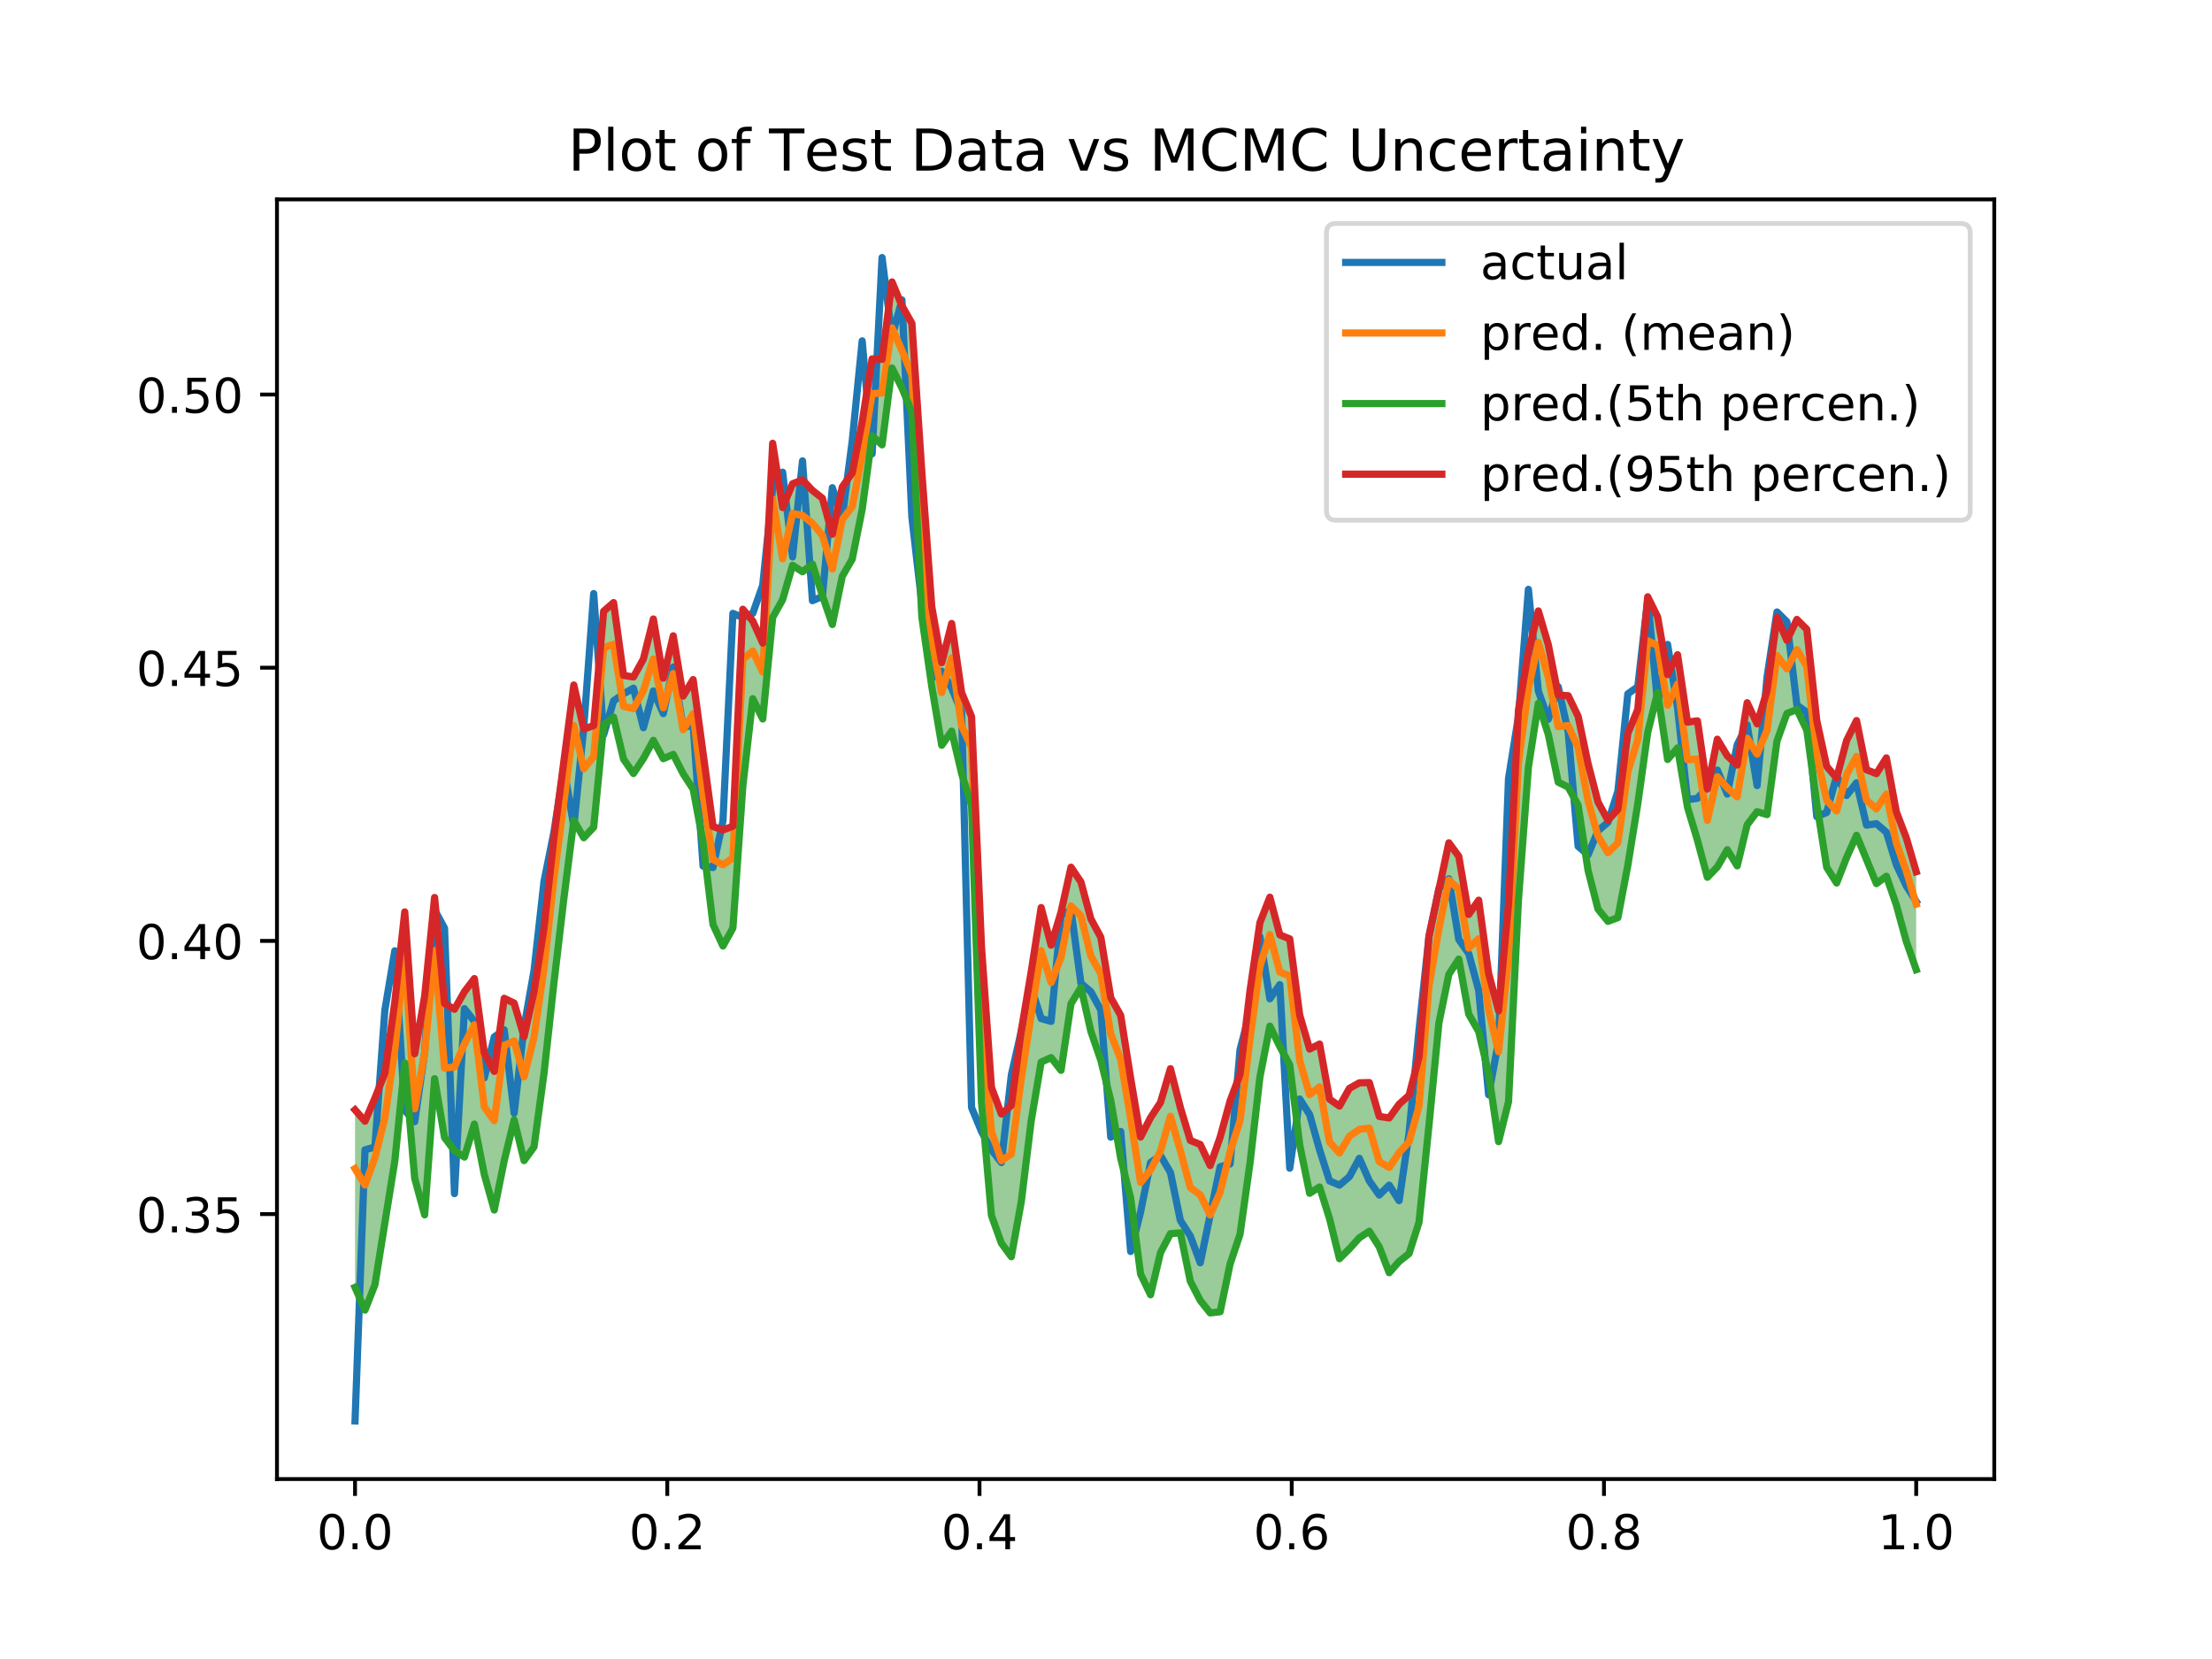 <?xml version="1.0" encoding="utf-8" standalone="no"?>
<!DOCTYPE svg PUBLIC "-//W3C//DTD SVG 1.1//EN"
  "http://www.w3.org/Graphics/SVG/1.1/DTD/svg11.dtd">
<!-- Created with matplotlib (http://matplotlib.org/) -->
<svg height="345pt" version="1.1" viewBox="0 0 460 345" width="460pt" xmlns="http://www.w3.org/2000/svg" xmlns:xlink="http://www.w3.org/1999/xlink">
 <defs>
  <style type="text/css">
*{stroke-linecap:butt;stroke-linejoin:round;}
  </style>
 </defs>
 <g id="figure_1">
  <g id="patch_1">
   <path d="M 0 345.6 
L 460.8 345.6 
L 460.8 0 
L 0 0 
z
" style="fill:#ffffff;"/>
  </g>
  <g id="axes_1">
   <g id="patch_2">
    <path d="M 57.6 307.584 
L 414.72 307.584 
L 414.72 41.472 
L 57.6 41.472 
z
" style="fill:#ffffff;"/>
   </g>
   <g id="PolyCollection_1">
    <path clip-path="url(#p110f3e95cd)" d="M 73.833 230.802 
L 73.833 267.71 
L 75.901 272.44 
L 77.968 267.177 
L 80.036 254.085 
L 82.104 241.45 
L 84.172 221.047 
L 86.24 245.045 
L 88.308 252.636 
L 90.376 224.322 
L 92.443 236.557 
L 94.511 239.28 
L 96.579 240.621 
L 98.647 233.765 
L 100.715 244.257 
L 102.783 251.633 
L 104.851 241.399 
L 106.919 232.891 
L 108.986 241.354 
L 111.054 238.505 
L 113.122 223.284 
L 115.19 204.431 
L 117.258 186.882 
L 119.326 170.621 
L 121.394 174.212 
L 123.461 172.024 
L 125.529 150.812 
L 127.597 149.136 
L 129.665 157.859 
L 131.733 160.849 
L 133.801 157.741 
L 135.869 153.96 
L 137.936 157.774 
L 140.004 156.881 
L 142.072 160.924 
L 144.14 164.091 
L 146.208 175.133 
L 148.276 192.272 
L 150.344 196.727 
L 152.412 192.993 
L 154.479 163.452 
L 156.547 145.3 
L 158.615 149.516 
L 160.683 128.402 
L 162.751 124.713 
L 164.819 117.556 
L 166.887 118.902 
L 168.954 117.312 
L 171.022 123.857 
L 173.09 129.871 
L 175.158 119.842 
L 177.226 116.273 
L 179.294 105.944 
L 181.362 90.634 
L 183.429 92.506 
L 185.497 76.521 
L 187.565 80.686 
L 189.633 85.664 
L 191.701 128.298 
L 193.769 142.78 
L 195.837 154.978 
L 197.905 152.047 
L 199.972 160.835 
L 202.04 167.5 
L 204.108 229.261 
L 206.176 252.766 
L 208.244 258.527 
L 210.312 261.345 
L 212.38 249.912 
L 214.447 233.072 
L 216.515 220.869 
L 218.583 219.938 
L 220.651 222.584 
L 222.719 208.733 
L 224.787 205.361 
L 226.855 214.476 
L 228.922 220.493 
L 230.99 228.869 
L 233.058 240.885 
L 235.126 249.163 
L 237.194 264.941 
L 239.262 269.253 
L 241.33 260.511 
L 243.398 256.55 
L 245.465 256.386 
L 247.533 266.439 
L 249.601 270.443 
L 251.669 273.034 
L 253.737 272.786 
L 255.805 262.861 
L 257.873 256.671 
L 259.94 241.913 
L 262.008 223.985 
L 264.076 213.39 
L 266.144 217.622 
L 268.212 221.479 
L 270.28 238.069 
L 272.348 248.149 
L 274.415 246.844 
L 276.483 253.402 
L 278.551 261.756 
L 280.619 259.694 
L 282.687 257.408 
L 284.755 256.04 
L 286.823 259.292 
L 288.891 264.665 
L 290.958 262.326 
L 293.026 260.691 
L 295.094 254.167 
L 297.162 234.021 
L 299.23 212.744 
L 301.298 202.627 
L 303.366 199.448 
L 305.433 210.907 
L 307.501 214.511 
L 309.569 223.255 
L 311.637 237.415 
L 313.705 229.118 
L 315.773 187.088 
L 317.841 159.542 
L 319.908 146.246 
L 321.976 152.723 
L 324.044 162.658 
L 326.112 163.687 
L 328.18 167.445 
L 330.248 181.007 
L 332.316 189.063 
L 334.384 191.599 
L 336.451 190.831 
L 338.519 179.948 
L 340.587 167.149 
L 342.655 152.307 
L 344.723 143.99 
L 346.791 157.941 
L 348.859 155.54 
L 350.926 167.872 
L 352.994 174.719 
L 355.062 182.436 
L 357.13 180.296 
L 359.198 176.706 
L 361.266 180.06 
L 363.334 171.524 
L 365.401 168.79 
L 367.469 169.405 
L 369.537 154.11 
L 371.605 148.369 
L 373.673 147.551 
L 375.741 151.86 
L 377.809 167.181 
L 379.877 180.372 
L 381.944 183.629 
L 384.012 178.33 
L 386.08 173.707 
L 388.148 178.759 
L 390.216 183.755 
L 392.284 182.22 
L 394.352 188.179 
L 396.419 195.73 
L 398.487 201.645 
L 398.487 181.274 
L 398.487 181.274 
L 396.419 174.216 
L 394.352 168.821 
L 392.284 157.602 
L 390.216 160.886 
L 388.148 160.075 
L 386.08 149.847 
L 384.012 153.992 
L 381.944 161.795 
L 379.877 159.377 
L 377.809 149.838 
L 375.741 130.881 
L 373.673 128.814 
L 371.605 133.175 
L 369.537 128.39 
L 367.469 143.662 
L 365.401 150.523 
L 363.334 146.136 
L 361.266 159.1 
L 359.198 157.18 
L 357.13 153.727 
L 355.062 164.068 
L 352.994 149.904 
L 350.926 150.172 
L 348.859 136.148 
L 346.791 140.275 
L 344.723 128.323 
L 342.655 124.108 
L 340.587 147.524 
L 338.519 152.507 
L 336.451 168.318 
L 334.384 170.572 
L 332.316 166.793 
L 330.248 158.804 
L 328.18 148.954 
L 326.112 144.672 
L 324.044 144.545 
L 321.976 134.06 
L 319.908 127.049 
L 317.841 135.64 
L 315.773 147.719 
L 313.705 188.068 
L 311.637 210.21 
L 309.569 202.418 
L 307.501 187.203 
L 305.433 190.168 
L 303.366 178.081 
L 301.298 175.267 
L 299.23 185.162 
L 297.162 194.664 
L 295.094 219.799 
L 293.026 227.779 
L 290.958 229.621 
L 288.891 232.49 
L 286.823 232.165 
L 284.755 225.123 
L 282.687 225.179 
L 280.619 226.336 
L 278.551 230.017 
L 276.483 228.581 
L 274.415 217.117 
L 272.348 218.164 
L 270.28 211.088 
L 268.212 195.249 
L 266.144 194.417 
L 264.076 186.575 
L 262.008 191.873 
L 259.94 206.092 
L 257.873 223.43 
L 255.805 228.938 
L 253.737 236.483 
L 251.669 242.381 
L 249.601 238.004 
L 247.533 237.158 
L 245.465 230.323 
L 243.398 222.24 
L 241.33 229.273 
L 239.262 232.426 
L 237.194 236.457 
L 235.126 224.231 
L 233.058 211.167 
L 230.99 207.484 
L 228.922 194.913 
L 226.855 191.092 
L 224.787 183.409 
L 222.719 180.337 
L 220.651 189.673 
L 218.583 196.553 
L 216.515 188.735 
L 214.447 202.046 
L 212.38 214.382 
L 210.312 229.884 
L 208.244 231.664 
L 206.176 226.128 
L 204.108 196.839 
L 202.04 149.024 
L 199.972 144.02 
L 197.905 129.662 
L 195.837 137.796 
L 193.769 126.193 
L 191.701 98.144 
L 189.633 67.243 
L 187.565 63.586 
L 185.497 58.629 
L 183.429 74.729 
L 181.362 74.632 
L 179.294 87.735 
L 177.226 98.344 
L 175.158 101.256 
L 173.09 111.092 
L 171.022 103.616 
L 168.954 101.984 
L 166.887 99.798 
L 164.819 100.605 
L 162.751 105.542 
L 160.683 92.187 
L 158.615 133.742 
L 156.547 129.148 
L 154.479 126.699 
L 152.412 171.809 
L 150.344 172.601 
L 148.276 171.875 
L 146.208 157.022 
L 144.14 141.322 
L 142.072 144.75 
L 140.004 132.222 
L 137.936 141.038 
L 135.869 128.722 
L 133.801 137.033 
L 131.733 140.784 
L 129.665 140.454 
L 127.597 125.312 
L 125.529 127.115 
L 123.461 150.888 
L 121.394 151.599 
L 119.326 142.451 
L 117.258 158.66 
L 115.19 174.24 
L 113.122 193.078 
L 111.054 206.222 
L 108.986 215.604 
L 106.919 208.6 
L 104.851 207.604 
L 102.783 222.804 
L 100.715 218.993 
L 98.647 203.503 
L 96.579 206.223 
L 94.511 209.89 
L 92.443 208.684 
L 90.376 186.637 
L 88.308 207.169 
L 86.24 219.137 
L 84.172 189.635 
L 82.104 208.375 
L 80.036 223.186 
L 77.968 228.354 
L 75.901 233.169 
L 73.833 230.802 
z
" style="fill:#008000;fill-opacity:0.4;"/>
   </g>
   <g id="matplotlib.axis_1">
    <g id="xtick_1">
     <g id="line2d_1">
      <defs>
       <path d="M 0 0 
L 0 3.5 
" id="m9045e3cbe5" style="stroke:#000000;stroke-width:0.8;"/>
      </defs>
      <g>
       <use style="stroke:#000000;stroke-width:0.8;" x="73.833" xlink:href="#m9045e3cbe5" y="307.584"/>
      </g>
     </g>
     <g id="text_1">
      <!-- 0.0 -->
      <defs>
       <path d="M 31.781 66.406 
Q 24.172 66.406 20.328 58.906 
Q 16.5 51.422 16.5 36.375 
Q 16.5 21.391 20.328 13.891 
Q 24.172 6.391 31.781 6.391 
Q 39.453 6.391 43.281 13.891 
Q 47.125 21.391 47.125 36.375 
Q 47.125 51.422 43.281 58.906 
Q 39.453 66.406 31.781 66.406 
M 31.781 74.219 
Q 44.047 74.219 50.516 64.516 
Q 56.984 54.828 56.984 36.375 
Q 56.984 17.969 50.516 8.266 
Q 44.047 -1.422 31.781 -1.422 
Q 19.531 -1.422 13.062 8.266 
Q 6.594 17.969 6.594 36.375 
Q 6.594 54.828 13.062 64.516 
Q 19.531 74.219 31.781 74.219 
" id="DejaVuSans-30"/>
       <path d="M 10.688 12.406 
L 21 12.406 
L 21 0 
L 10.688 0 
z
" id="DejaVuSans-2e"/>
      </defs>
      <g transform="translate(65.881 322.182)scale(0.1 -0.1)">
       <use xlink:href="#DejaVuSans-30"/>
       <use x="63.623" xlink:href="#DejaVuSans-2e"/>
       <use x="95.41" xlink:href="#DejaVuSans-30"/>
      </g>
     </g>
    </g>
    <g id="xtick_2">
     <g id="line2d_2">
      <g>
       <use style="stroke:#000000;stroke-width:0.8;" x="138.764" xlink:href="#m9045e3cbe5" y="307.584"/>
      </g>
     </g>
     <g id="text_2">
      <!-- 0.2 -->
      <defs>
       <path d="M 19.188 8.297 
L 53.609 8.297 
L 53.609 0 
L 7.328 0 
L 7.328 8.297 
Q 12.938 14.109 22.625 23.891 
Q 32.328 33.688 34.812 36.531 
Q 39.547 41.844 41.422 45.531 
Q 43.312 49.219 43.312 52.781 
Q 43.312 58.594 39.234 62.25 
Q 35.156 65.922 28.609 65.922 
Q 23.969 65.922 18.812 64.312 
Q 13.672 62.703 7.812 59.422 
L 7.812 69.391 
Q 13.766 71.781 18.938 73 
Q 24.125 74.219 28.422 74.219 
Q 39.75 74.219 46.484 68.547 
Q 53.219 62.891 53.219 53.422 
Q 53.219 48.922 51.531 44.891 
Q 49.859 40.875 45.406 35.406 
Q 44.188 33.984 37.641 27.219 
Q 31.109 20.453 19.188 8.297 
" id="DejaVuSans-32"/>
      </defs>
      <g transform="translate(130.812 322.182)scale(0.1 -0.1)">
       <use xlink:href="#DejaVuSans-30"/>
       <use x="63.623" xlink:href="#DejaVuSans-2e"/>
       <use x="95.41" xlink:href="#DejaVuSans-32"/>
      </g>
     </g>
    </g>
    <g id="xtick_3">
     <g id="line2d_3">
      <g>
       <use style="stroke:#000000;stroke-width:0.8;" x="203.695" xlink:href="#m9045e3cbe5" y="307.584"/>
      </g>
     </g>
     <g id="text_3">
      <!-- 0.4 -->
      <defs>
       <path d="M 37.797 64.312 
L 12.891 25.391 
L 37.797 25.391 
z
M 35.203 72.906 
L 47.609 72.906 
L 47.609 25.391 
L 58.016 25.391 
L 58.016 17.188 
L 47.609 17.188 
L 47.609 0 
L 37.797 0 
L 37.797 17.188 
L 4.891 17.188 
L 4.891 26.703 
z
" id="DejaVuSans-34"/>
      </defs>
      <g transform="translate(195.743 322.182)scale(0.1 -0.1)">
       <use xlink:href="#DejaVuSans-30"/>
       <use x="63.623" xlink:href="#DejaVuSans-2e"/>
       <use x="95.41" xlink:href="#DejaVuSans-34"/>
      </g>
     </g>
    </g>
    <g id="xtick_4">
     <g id="line2d_4">
      <g>
       <use style="stroke:#000000;stroke-width:0.8;" x="268.625" xlink:href="#m9045e3cbe5" y="307.584"/>
      </g>
     </g>
     <g id="text_4">
      <!-- 0.6 -->
      <defs>
       <path d="M 33.016 40.375 
Q 26.375 40.375 22.484 35.828 
Q 18.609 31.297 18.609 23.391 
Q 18.609 15.531 22.484 10.953 
Q 26.375 6.391 33.016 6.391 
Q 39.656 6.391 43.531 10.953 
Q 47.406 15.531 47.406 23.391 
Q 47.406 31.297 43.531 35.828 
Q 39.656 40.375 33.016 40.375 
M 52.594 71.297 
L 52.594 62.312 
Q 48.875 64.062 45.094 64.984 
Q 41.312 65.922 37.594 65.922 
Q 27.828 65.922 22.672 59.328 
Q 17.531 52.734 16.797 39.406 
Q 19.672 43.656 24.016 45.922 
Q 28.375 48.188 33.594 48.188 
Q 44.578 48.188 50.953 41.516 
Q 57.328 34.859 57.328 23.391 
Q 57.328 12.156 50.688 5.359 
Q 44.047 -1.422 33.016 -1.422 
Q 20.359 -1.422 13.672 8.266 
Q 6.984 17.969 6.984 36.375 
Q 6.984 53.656 15.188 63.938 
Q 23.391 74.219 37.203 74.219 
Q 40.922 74.219 44.703 73.484 
Q 48.484 72.75 52.594 71.297 
" id="DejaVuSans-36"/>
      </defs>
      <g transform="translate(260.674 322.182)scale(0.1 -0.1)">
       <use xlink:href="#DejaVuSans-30"/>
       <use x="63.623" xlink:href="#DejaVuSans-2e"/>
       <use x="95.41" xlink:href="#DejaVuSans-36"/>
      </g>
     </g>
    </g>
    <g id="xtick_5">
     <g id="line2d_5">
      <g>
       <use style="stroke:#000000;stroke-width:0.8;" x="333.556" xlink:href="#m9045e3cbe5" y="307.584"/>
      </g>
     </g>
     <g id="text_5">
      <!-- 0.8 -->
      <defs>
       <path d="M 31.781 34.625 
Q 24.75 34.625 20.719 30.859 
Q 16.703 27.094 16.703 20.516 
Q 16.703 13.922 20.719 10.156 
Q 24.75 6.391 31.781 6.391 
Q 38.812 6.391 42.859 10.172 
Q 46.922 13.969 46.922 20.516 
Q 46.922 27.094 42.891 30.859 
Q 38.875 34.625 31.781 34.625 
M 21.922 38.812 
Q 15.578 40.375 12.031 44.719 
Q 8.5 49.078 8.5 55.328 
Q 8.5 64.062 14.719 69.141 
Q 20.953 74.219 31.781 74.219 
Q 42.672 74.219 48.875 69.141 
Q 55.078 64.062 55.078 55.328 
Q 55.078 49.078 51.531 44.719 
Q 48 40.375 41.703 38.812 
Q 48.828 37.156 52.797 32.312 
Q 56.781 27.484 56.781 20.516 
Q 56.781 9.906 50.312 4.234 
Q 43.844 -1.422 31.781 -1.422 
Q 19.734 -1.422 13.25 4.234 
Q 6.781 9.906 6.781 20.516 
Q 6.781 27.484 10.781 32.312 
Q 14.797 37.156 21.922 38.812 
M 18.312 54.391 
Q 18.312 48.734 21.844 45.562 
Q 25.391 42.391 31.781 42.391 
Q 38.141 42.391 41.719 45.562 
Q 45.312 48.734 45.312 54.391 
Q 45.312 60.062 41.719 63.234 
Q 38.141 66.406 31.781 66.406 
Q 25.391 66.406 21.844 63.234 
Q 18.312 60.062 18.312 54.391 
" id="DejaVuSans-38"/>
      </defs>
      <g transform="translate(325.605 322.182)scale(0.1 -0.1)">
       <use xlink:href="#DejaVuSans-30"/>
       <use x="63.623" xlink:href="#DejaVuSans-2e"/>
       <use x="95.41" xlink:href="#DejaVuSans-38"/>
      </g>
     </g>
    </g>
    <g id="xtick_6">
     <g id="line2d_6">
      <g>
       <use style="stroke:#000000;stroke-width:0.8;" x="398.487" xlink:href="#m9045e3cbe5" y="307.584"/>
      </g>
     </g>
     <g id="text_6">
      <!-- 1.0 -->
      <defs>
       <path d="M 12.406 8.297 
L 28.516 8.297 
L 28.516 63.922 
L 10.984 60.406 
L 10.984 69.391 
L 28.422 72.906 
L 38.281 72.906 
L 38.281 8.297 
L 54.391 8.297 
L 54.391 0 
L 12.406 0 
z
" id="DejaVuSans-31"/>
      </defs>
      <g transform="translate(390.536 322.182)scale(0.1 -0.1)">
       <use xlink:href="#DejaVuSans-31"/>
       <use x="63.623" xlink:href="#DejaVuSans-2e"/>
       <use x="95.41" xlink:href="#DejaVuSans-30"/>
      </g>
     </g>
    </g>
   </g>
   <g id="matplotlib.axis_2">
    <g id="ytick_1">
     <g id="line2d_7">
      <defs>
       <path d="M 0 0 
L -3.5 0 
" id="m950bdbef33" style="stroke:#000000;stroke-width:0.8;"/>
      </defs>
      <g>
       <use style="stroke:#000000;stroke-width:0.8;" x="57.6" xlink:href="#m950bdbef33" y="252.477"/>
      </g>
     </g>
     <g id="text_7">
      <!-- 0.35 -->
      <defs>
       <path d="M 40.578 39.312 
Q 47.656 37.797 51.625 33 
Q 55.609 28.219 55.609 21.188 
Q 55.609 10.406 48.188 4.484 
Q 40.766 -1.422 27.094 -1.422 
Q 22.516 -1.422 17.656 -0.516 
Q 12.797 0.391 7.625 2.203 
L 7.625 11.719 
Q 11.719 9.328 16.594 8.109 
Q 21.484 6.891 26.812 6.891 
Q 36.078 6.891 40.938 10.547 
Q 45.797 14.203 45.797 21.188 
Q 45.797 27.641 41.281 31.266 
Q 36.766 34.906 28.719 34.906 
L 20.219 34.906 
L 20.219 43.016 
L 29.109 43.016 
Q 36.375 43.016 40.234 45.922 
Q 44.094 48.828 44.094 54.297 
Q 44.094 59.906 40.109 62.906 
Q 36.141 65.922 28.719 65.922 
Q 24.656 65.922 20.016 65.031 
Q 15.375 64.156 9.812 62.312 
L 9.812 71.094 
Q 15.438 72.656 20.344 73.438 
Q 25.25 74.219 29.594 74.219 
Q 40.828 74.219 47.359 69.109 
Q 53.906 64.016 53.906 55.328 
Q 53.906 49.266 50.438 45.094 
Q 46.969 40.922 40.578 39.312 
" id="DejaVuSans-33"/>
       <path d="M 10.797 72.906 
L 49.516 72.906 
L 49.516 64.594 
L 19.828 64.594 
L 19.828 46.734 
Q 21.969 47.469 24.109 47.828 
Q 26.266 48.188 28.422 48.188 
Q 40.625 48.188 47.75 41.5 
Q 54.891 34.812 54.891 23.391 
Q 54.891 11.625 47.562 5.094 
Q 40.234 -1.422 26.906 -1.422 
Q 22.312 -1.422 17.547 -0.641 
Q 12.797 0.141 7.719 1.703 
L 7.719 11.625 
Q 12.109 9.234 16.797 8.062 
Q 21.484 6.891 26.703 6.891 
Q 35.156 6.891 40.078 11.328 
Q 45.016 15.766 45.016 23.391 
Q 45.016 31 40.078 35.438 
Q 35.156 39.891 26.703 39.891 
Q 22.75 39.891 18.812 39.016 
Q 14.891 38.141 10.797 36.281 
z
" id="DejaVuSans-35"/>
      </defs>
      <g transform="translate(28.334 256.276)scale(0.1 -0.1)">
       <use xlink:href="#DejaVuSans-30"/>
       <use x="63.623" xlink:href="#DejaVuSans-2e"/>
       <use x="95.41" xlink:href="#DejaVuSans-33"/>
       <use x="159.033" xlink:href="#DejaVuSans-35"/>
      </g>
     </g>
    </g>
    <g id="ytick_2">
     <g id="line2d_8">
      <g>
       <use style="stroke:#000000;stroke-width:0.8;" x="57.6" xlink:href="#m950bdbef33" y="195.667"/>
      </g>
     </g>
     <g id="text_8">
      <!-- 0.40 -->
      <g transform="translate(28.334 199.466)scale(0.1 -0.1)">
       <use xlink:href="#DejaVuSans-30"/>
       <use x="63.623" xlink:href="#DejaVuSans-2e"/>
       <use x="95.41" xlink:href="#DejaVuSans-34"/>
       <use x="159.033" xlink:href="#DejaVuSans-30"/>
      </g>
     </g>
    </g>
    <g id="ytick_3">
     <g id="line2d_9">
      <g>
       <use style="stroke:#000000;stroke-width:0.8;" x="57.6" xlink:href="#m950bdbef33" y="138.856"/>
      </g>
     </g>
     <g id="text_9">
      <!-- 0.45 -->
      <g transform="translate(28.334 142.655)scale(0.1 -0.1)">
       <use xlink:href="#DejaVuSans-30"/>
       <use x="63.623" xlink:href="#DejaVuSans-2e"/>
       <use x="95.41" xlink:href="#DejaVuSans-34"/>
       <use x="159.033" xlink:href="#DejaVuSans-35"/>
      </g>
     </g>
    </g>
    <g id="ytick_4">
     <g id="line2d_10">
      <g>
       <use style="stroke:#000000;stroke-width:0.8;" x="57.6" xlink:href="#m950bdbef33" y="82.046"/>
      </g>
     </g>
     <g id="text_10">
      <!-- 0.50 -->
      <g transform="translate(28.334 85.845)scale(0.1 -0.1)">
       <use xlink:href="#DejaVuSans-30"/>
       <use x="63.623" xlink:href="#DejaVuSans-2e"/>
       <use x="95.41" xlink:href="#DejaVuSans-35"/>
       <use x="159.033" xlink:href="#DejaVuSans-30"/>
      </g>
     </g>
    </g>
   </g>
   <g id="line2d_11">
    <path clip-path="url(#p110f3e95cd)" d="M 73.833 295.488 
L 75.901 239.119 
L 77.968 238.531 
L 80.036 210.052 
L 82.104 197.722 
L 84.172 230.898 
L 86.24 233.247 
L 88.308 218.86 
L 90.376 189.208 
L 92.443 193.025 
L 94.511 248.221 
L 96.579 209.759 
L 98.647 212.402 
L 100.715 224.144 
L 102.783 215.631 
L 104.851 214.163 
L 106.919 231.485 
L 108.986 213.575 
L 111.054 201.832 
L 113.122 183.335 
L 115.19 173.059 
L 117.258 159.554 
L 119.326 171.886 
L 121.394 151.334 
L 123.461 123.442 
L 125.529 152.802 
L 127.597 145.755 
L 129.665 144.288 
L 131.733 143.114 
L 133.801 151.334 
L 135.869 143.701 
L 137.936 148.398 
L 140.004 138.71 
L 142.072 151.334 
L 144.14 150.747 
L 146.208 180.106 
L 148.276 180.4 
L 150.344 170.712 
L 152.412 127.553 
L 154.479 128.434 
L 156.547 127.553 
L 158.615 121.681 
L 160.683 101.423 
L 162.751 98.194 
L 164.819 115.809 
L 166.887 95.845 
L 168.954 124.912 
L 171.022 124.03 
L 173.09 101.423 
L 175.158 107.589 
L 177.226 91.734 
L 179.294 70.889 
L 181.362 94.377 
L 183.429 53.568 
L 185.497 70.009 
L 187.565 62.376 
L 189.633 107.589 
L 191.701 125.498 
L 193.769 141.058 
L 195.837 139.59 
L 197.905 143.114 
L 199.972 148.105 
L 202.04 230.311 
L 204.108 235.302 
L 206.176 239.119 
L 208.244 241.76 
L 210.312 223.558 
L 214.447 205.355 
L 216.515 211.814 
L 218.583 212.402 
L 220.651 190.382 
L 222.719 189.208 
L 224.787 204.474 
L 226.855 206.236 
L 228.922 210.052 
L 230.99 236.476 
L 233.058 235.302 
L 235.126 260.257 
L 237.194 252.037 
L 239.262 241.76 
L 241.33 240.293 
L 243.398 243.817 
L 245.465 253.798 
L 247.533 257.029 
L 249.601 262.606 
L 253.737 242.642 
L 255.805 242.054 
L 257.873 218.274 
L 259.94 210.346 
L 262.008 194.786 
L 264.076 207.705 
L 266.144 204.768 
L 268.212 242.935 
L 270.28 228.548 
L 272.348 231.779 
L 274.415 239.119 
L 276.483 245.578 
L 278.551 246.458 
L 280.619 244.697 
L 282.687 240.88 
L 284.755 245.578 
L 286.823 248.514 
L 288.891 246.458 
L 290.958 249.688 
L 293.026 235.595 
L 295.094 214.163 
L 297.162 194.786 
L 299.23 184.804 
L 301.298 182.748 
L 303.366 195.373 
L 305.433 198.309 
L 307.501 205.942 
L 309.569 227.668 
L 311.637 216.513 
L 313.705 161.904 
L 315.773 148.986 
L 317.841 122.562 
L 319.908 143.701 
L 321.976 149.573 
L 324.044 142.819 
L 326.112 152.215 
L 328.18 175.997 
L 330.248 177.758 
L 332.316 172.766 
L 334.384 171.005 
L 336.451 164.546 
L 338.519 144.288 
L 340.587 142.819 
L 342.655 124.617 
L 344.723 146.343 
L 346.791 134.013 
L 348.859 147.223 
L 350.926 166.308 
L 352.994 166.014 
L 355.062 163.665 
L 357.13 160.142 
L 359.198 165.132 
L 361.266 154.857 
L 363.334 150.747 
L 365.401 163.371 
L 367.469 140.765 
L 369.537 127.259 
L 371.605 129.314 
L 373.673 146.636 
L 375.741 148.105 
L 377.809 169.83 
L 379.877 168.95 
L 381.944 161.317 
L 384.012 165.426 
L 386.08 162.785 
L 388.148 171.593 
L 390.216 171.298 
L 392.284 173.059 
L 394.352 179.813 
L 396.419 184.217 
L 398.487 187.446 
L 398.487 187.446 
" style="fill:none;stroke:#1f77b4;stroke-linecap:square;stroke-width:1.5;"/>
   </g>
   <g id="line2d_12">
    <path clip-path="url(#p110f3e95cd)" d="M 73.833 243.023 
L 75.901 246.437 
L 77.968 240.76 
L 80.036 232.473 
L 82.104 218.321 
L 84.172 198.236 
L 86.24 230.58 
L 88.308 219.016 
L 90.376 197.689 
L 92.443 222.132 
L 94.511 221.89 
L 96.579 217.09 
L 98.647 213.129 
L 100.715 230.193 
L 102.783 233.051 
L 104.851 217.404 
L 106.919 216.469 
L 108.986 223.938 
L 111.054 215.659 
L 113.122 201.405 
L 115.19 182.811 
L 119.326 150.856 
L 121.394 159.888 
L 123.461 157.369 
L 125.529 134.716 
L 127.597 133.961 
L 129.665 146.888 
L 131.733 147.374 
L 133.801 143.648 
L 135.869 137.05 
L 137.936 147.193 
L 140.004 140.077 
L 142.072 151.765 
L 144.14 148.439 
L 146.208 165.373 
L 148.276 178.746 
L 150.344 179.84 
L 152.412 178.42 
L 154.479 137.111 
L 156.547 135.371 
L 158.615 139.78 
L 160.683 103.766 
L 162.751 116.222 
L 164.819 106.785 
L 166.887 107.193 
L 168.954 108.814 
L 171.022 111.307 
L 173.09 118.336 
L 175.158 108.055 
L 177.226 105.375 
L 179.294 94.59 
L 181.362 81.87 
L 183.429 81.718 
L 185.497 68.172 
L 187.565 72.879 
L 189.633 77.943 
L 191.701 116.995 
L 193.769 133.252 
L 195.837 144.017 
L 197.905 136.807 
L 199.972 150.942 
L 202.04 155.426 
L 204.108 211.355 
L 206.176 235.258 
L 208.244 241.369 
L 210.312 239.98 
L 212.38 224.317 
L 216.515 197.705 
L 218.583 204.339 
L 220.651 199.087 
L 222.719 188.409 
L 224.787 190.465 
L 226.855 198.813 
L 228.922 202.51 
L 230.99 215.004 
L 233.058 220.299 
L 235.126 232.599 
L 237.194 245.919 
L 239.262 243.307 
L 241.33 239.392 
L 243.398 232.139 
L 245.465 239.284 
L 247.533 246.978 
L 249.601 248.485 
L 251.669 252.665 
L 253.737 247.916 
L 255.805 239.495 
L 257.873 233.092 
L 259.94 216.154 
L 262.008 200.965 
L 264.076 194.325 
L 266.144 202.159 
L 268.212 202.951 
L 270.28 220.559 
L 272.348 227.652 
L 274.415 226.007 
L 276.483 237.486 
L 278.551 239.785 
L 280.619 236.297 
L 282.687 234.855 
L 284.755 234.585 
L 286.823 241.563 
L 288.891 242.777 
L 290.958 239.703 
L 293.026 237.454 
L 295.094 230.027 
L 297.162 205.103 
L 299.23 193.171 
L 301.298 183.008 
L 303.366 184.924 
L 305.433 197.17 
L 307.501 195.214 
L 309.569 209.987 
L 311.637 218.697 
L 313.705 199.119 
L 315.773 158.54 
L 317.841 143.171 
L 319.908 133.613 
L 321.976 140.822 
L 324.044 151.103 
L 326.112 150.896 
L 328.18 155.479 
L 330.248 166.534 
L 332.316 173.877 
L 334.384 177.328 
L 336.451 175.263 
L 338.519 160.517 
L 340.587 153.759 
L 342.655 133.256 
L 344.723 134.245 
L 346.791 146.66 
L 348.859 142.251 
L 350.926 157.992 
L 352.994 157.86 
L 355.062 170.602 
L 357.13 161.51 
L 359.198 163.839 
L 361.266 165.691 
L 363.334 153.537 
L 365.401 156.814 
L 367.469 151.852 
L 369.537 136.34 
L 371.605 139.081 
L 373.673 135.096 
L 375.741 138.623 
L 377.809 157.272 
L 379.877 166.437 
L 381.944 168.656 
L 384.012 161.098 
L 386.08 157.301 
L 388.148 166.381 
L 390.216 168.213 
L 392.284 165.125 
L 394.352 175.273 
L 396.419 181.103 
L 398.487 188.012 
L 398.487 188.012 
" style="fill:none;stroke:#ff7f0e;stroke-linecap:square;stroke-width:1.5;"/>
   </g>
   <g id="line2d_13">
    <path clip-path="url(#p110f3e95cd)" d="M 73.833 267.71 
L 75.901 272.44 
L 77.968 267.177 
L 82.104 241.45 
L 84.172 221.047 
L 86.24 245.045 
L 88.308 252.636 
L 90.376 224.322 
L 92.443 236.557 
L 94.511 239.28 
L 96.579 240.621 
L 98.647 233.765 
L 100.715 244.257 
L 102.783 251.633 
L 104.851 241.399 
L 106.919 232.891 
L 108.986 241.354 
L 111.054 238.505 
L 113.122 223.284 
L 115.19 204.431 
L 117.258 186.882 
L 119.326 170.621 
L 121.394 174.212 
L 123.461 172.024 
L 125.529 150.812 
L 127.597 149.136 
L 129.665 157.859 
L 131.733 160.849 
L 133.801 157.741 
L 135.869 153.96 
L 137.936 157.774 
L 140.004 156.881 
L 142.072 160.924 
L 144.14 164.091 
L 146.208 175.133 
L 148.276 192.272 
L 150.344 196.727 
L 152.412 192.993 
L 154.479 163.452 
L 156.547 145.3 
L 158.615 149.516 
L 160.683 128.402 
L 162.751 124.713 
L 164.819 117.556 
L 166.887 118.902 
L 168.954 117.312 
L 171.022 123.857 
L 173.09 129.871 
L 175.158 119.842 
L 177.226 116.273 
L 179.294 105.944 
L 181.362 90.634 
L 183.429 92.506 
L 185.497 76.521 
L 187.565 80.686 
L 189.633 85.664 
L 191.701 128.298 
L 193.769 142.78 
L 195.837 154.978 
L 197.905 152.047 
L 199.972 160.835 
L 202.04 167.5 
L 204.108 229.261 
L 206.176 252.766 
L 208.244 258.527 
L 210.312 261.345 
L 212.38 249.912 
L 214.447 233.072 
L 216.515 220.869 
L 218.583 219.938 
L 220.651 222.584 
L 222.719 208.733 
L 224.787 205.361 
L 226.855 214.476 
L 228.922 220.493 
L 230.99 228.869 
L 233.058 240.885 
L 235.126 249.163 
L 237.194 264.941 
L 239.262 269.253 
L 241.33 260.511 
L 243.398 256.55 
L 245.465 256.386 
L 247.533 266.439 
L 249.601 270.443 
L 251.669 273.034 
L 253.737 272.786 
L 255.805 262.861 
L 257.873 256.671 
L 259.94 241.913 
L 262.008 223.985 
L 264.076 213.39 
L 266.144 217.622 
L 268.212 221.479 
L 270.28 238.069 
L 272.348 248.149 
L 274.415 246.844 
L 276.483 253.402 
L 278.551 261.756 
L 280.619 259.694 
L 282.687 257.408 
L 284.755 256.04 
L 286.823 259.292 
L 288.891 264.665 
L 290.958 262.326 
L 293.026 260.691 
L 295.094 254.167 
L 297.162 234.021 
L 299.23 212.744 
L 301.298 202.627 
L 303.366 199.448 
L 305.433 210.907 
L 307.501 214.511 
L 309.569 223.255 
L 311.637 237.415 
L 313.705 229.118 
L 315.773 187.088 
L 317.841 159.542 
L 319.908 146.246 
L 321.976 152.723 
L 324.044 162.658 
L 326.112 163.687 
L 328.18 167.445 
L 330.248 181.007 
L 332.316 189.063 
L 334.384 191.599 
L 336.451 190.831 
L 338.519 179.948 
L 340.587 167.149 
L 342.655 152.307 
L 344.723 143.99 
L 346.791 157.941 
L 348.859 155.54 
L 350.926 167.872 
L 352.994 174.719 
L 355.062 182.436 
L 357.13 180.296 
L 359.198 176.706 
L 361.266 180.06 
L 363.334 171.524 
L 365.401 168.79 
L 367.469 169.405 
L 369.537 154.11 
L 371.605 148.369 
L 373.673 147.551 
L 375.741 151.86 
L 377.809 167.181 
L 379.877 180.372 
L 381.944 183.629 
L 384.012 178.33 
L 386.08 173.707 
L 390.216 183.755 
L 392.284 182.22 
L 394.352 188.179 
L 396.419 195.73 
L 398.487 201.645 
L 398.487 201.645 
" style="fill:none;stroke:#2ca02c;stroke-linecap:square;stroke-width:1.5;"/>
   </g>
   <g id="line2d_14">
    <path clip-path="url(#p110f3e95cd)" d="M 73.833 230.802 
L 75.901 233.169 
L 77.968 228.354 
L 80.036 223.186 
L 82.104 208.375 
L 84.172 189.635 
L 86.24 219.137 
L 88.308 207.169 
L 90.376 186.637 
L 92.443 208.684 
L 94.511 209.89 
L 96.579 206.223 
L 98.647 203.503 
L 100.715 218.993 
L 102.783 222.804 
L 104.851 207.604 
L 106.919 208.6 
L 108.986 215.604 
L 111.054 206.222 
L 113.122 193.078 
L 115.19 174.24 
L 119.326 142.451 
L 121.394 151.599 
L 123.461 150.888 
L 125.529 127.115 
L 127.597 125.312 
L 129.665 140.454 
L 131.733 140.784 
L 133.801 137.033 
L 135.869 128.722 
L 137.936 141.038 
L 140.004 132.222 
L 142.072 144.75 
L 144.14 141.322 
L 148.276 171.875 
L 150.344 172.601 
L 152.412 171.809 
L 154.479 126.699 
L 156.547 129.148 
L 158.615 133.742 
L 160.683 92.187 
L 162.751 105.542 
L 164.819 100.605 
L 166.887 99.798 
L 168.954 101.984 
L 171.022 103.616 
L 173.09 111.092 
L 175.158 101.256 
L 177.226 98.344 
L 179.294 87.735 
L 181.362 74.632 
L 183.429 74.729 
L 185.497 58.629 
L 187.565 63.586 
L 189.633 67.243 
L 191.701 98.144 
L 193.769 126.193 
L 195.837 137.796 
L 197.905 129.662 
L 199.972 144.02 
L 202.04 149.024 
L 204.108 196.839 
L 206.176 226.128 
L 208.244 231.664 
L 210.312 229.884 
L 212.38 214.382 
L 214.447 202.046 
L 216.515 188.735 
L 218.583 196.553 
L 220.651 189.673 
L 222.719 180.337 
L 224.787 183.409 
L 226.855 191.092 
L 228.922 194.913 
L 230.99 207.484 
L 233.058 211.167 
L 235.126 224.231 
L 237.194 236.457 
L 239.262 232.426 
L 241.33 229.273 
L 243.398 222.24 
L 245.465 230.323 
L 247.533 237.158 
L 249.601 238.004 
L 251.669 242.381 
L 253.737 236.483 
L 255.805 228.938 
L 257.873 223.43 
L 259.94 206.092 
L 262.008 191.873 
L 264.076 186.575 
L 266.144 194.417 
L 268.212 195.249 
L 270.28 211.088 
L 272.348 218.164 
L 274.415 217.117 
L 276.483 228.581 
L 278.551 230.017 
L 280.619 226.336 
L 282.687 225.179 
L 284.755 225.123 
L 286.823 232.165 
L 288.891 232.49 
L 290.958 229.621 
L 293.026 227.779 
L 295.094 219.799 
L 297.162 194.664 
L 301.298 175.267 
L 303.366 178.081 
L 305.433 190.168 
L 307.501 187.203 
L 309.569 202.418 
L 311.637 210.21 
L 313.705 188.068 
L 315.773 147.719 
L 317.841 135.64 
L 319.908 127.049 
L 321.976 134.06 
L 324.044 144.545 
L 326.112 144.672 
L 328.18 148.954 
L 330.248 158.804 
L 332.316 166.793 
L 334.384 170.572 
L 336.451 168.318 
L 338.519 152.507 
L 340.587 147.524 
L 342.655 124.108 
L 344.723 128.323 
L 346.791 140.275 
L 348.859 136.148 
L 350.926 150.172 
L 352.994 149.904 
L 355.062 164.068 
L 357.13 153.727 
L 359.198 157.18 
L 361.266 159.1 
L 363.334 146.136 
L 365.401 150.523 
L 367.469 143.662 
L 369.537 128.39 
L 371.605 133.175 
L 373.673 128.814 
L 375.741 130.881 
L 377.809 149.838 
L 379.877 159.377 
L 381.944 161.795 
L 384.012 153.992 
L 386.08 149.847 
L 388.148 160.075 
L 390.216 160.886 
L 392.284 157.602 
L 394.352 168.821 
L 396.419 174.216 
L 398.487 181.274 
L 398.487 181.274 
" style="fill:none;stroke:#d62728;stroke-linecap:square;stroke-width:1.5;"/>
   </g>
   <g id="patch_3">
    <path d="M 57.6 307.584 
L 57.6 41.472 
" style="fill:none;stroke:#000000;stroke-linecap:square;stroke-linejoin:miter;stroke-width:0.8;"/>
   </g>
   <g id="patch_4">
    <path d="M 414.72 307.584 
L 414.72 41.472 
" style="fill:none;stroke:#000000;stroke-linecap:square;stroke-linejoin:miter;stroke-width:0.8;"/>
   </g>
   <g id="patch_5">
    <path d="M 57.6 307.584 
L 414.72 307.584 
" style="fill:none;stroke:#000000;stroke-linecap:square;stroke-linejoin:miter;stroke-width:0.8;"/>
   </g>
   <g id="patch_6">
    <path d="M 57.6 41.472 
L 414.72 41.472 
" style="fill:none;stroke:#000000;stroke-linecap:square;stroke-linejoin:miter;stroke-width:0.8;"/>
   </g>
   <g id="text_11">
    <!-- Plot of Test Data vs MCMC Uncertainty  -->
    <defs>
     <path d="M 19.672 64.797 
L 19.672 37.406 
L 32.078 37.406 
Q 38.969 37.406 42.719 40.969 
Q 46.484 44.531 46.484 51.125 
Q 46.484 57.672 42.719 61.234 
Q 38.969 64.797 32.078 64.797 
z
M 9.812 72.906 
L 32.078 72.906 
Q 44.344 72.906 50.609 67.359 
Q 56.891 61.812 56.891 51.125 
Q 56.891 40.328 50.609 34.812 
Q 44.344 29.297 32.078 29.297 
L 19.672 29.297 
L 19.672 0 
L 9.812 0 
z
" id="DejaVuSans-50"/>
     <path d="M 9.422 75.984 
L 18.406 75.984 
L 18.406 0 
L 9.422 0 
z
" id="DejaVuSans-6c"/>
     <path d="M 30.609 48.391 
Q 23.391 48.391 19.188 42.75 
Q 14.984 37.109 14.984 27.297 
Q 14.984 17.484 19.156 11.844 
Q 23.344 6.203 30.609 6.203 
Q 37.797 6.203 41.984 11.859 
Q 46.188 17.531 46.188 27.297 
Q 46.188 37.016 41.984 42.703 
Q 37.797 48.391 30.609 48.391 
M 30.609 56 
Q 42.328 56 49.016 48.375 
Q 55.719 40.766 55.719 27.297 
Q 55.719 13.875 49.016 6.219 
Q 42.328 -1.422 30.609 -1.422 
Q 18.844 -1.422 12.172 6.219 
Q 5.516 13.875 5.516 27.297 
Q 5.516 40.766 12.172 48.375 
Q 18.844 56 30.609 56 
" id="DejaVuSans-6f"/>
     <path d="M 18.312 70.219 
L 18.312 54.688 
L 36.812 54.688 
L 36.812 47.703 
L 18.312 47.703 
L 18.312 18.016 
Q 18.312 11.328 20.141 9.422 
Q 21.969 7.516 27.594 7.516 
L 36.812 7.516 
L 36.812 0 
L 27.594 0 
Q 17.188 0 13.234 3.875 
Q 9.281 7.766 9.281 18.016 
L 9.281 47.703 
L 2.688 47.703 
L 2.688 54.688 
L 9.281 54.688 
L 9.281 70.219 
z
" id="DejaVuSans-74"/>
     <path id="DejaVuSans-20"/>
     <path d="M 37.109 75.984 
L 37.109 68.5 
L 28.516 68.5 
Q 23.688 68.5 21.797 66.547 
Q 19.922 64.594 19.922 59.516 
L 19.922 54.688 
L 34.719 54.688 
L 34.719 47.703 
L 19.922 47.703 
L 19.922 0 
L 10.891 0 
L 10.891 47.703 
L 2.297 47.703 
L 2.297 54.688 
L 10.891 54.688 
L 10.891 58.5 
Q 10.891 67.625 15.141 71.797 
Q 19.391 75.984 28.609 75.984 
z
" id="DejaVuSans-66"/>
     <path d="M -0.297 72.906 
L 61.375 72.906 
L 61.375 64.594 
L 35.5 64.594 
L 35.5 0 
L 25.594 0 
L 25.594 64.594 
L -0.297 64.594 
z
" id="DejaVuSans-54"/>
     <path d="M 56.203 29.594 
L 56.203 25.203 
L 14.891 25.203 
Q 15.484 15.922 20.484 11.062 
Q 25.484 6.203 34.422 6.203 
Q 39.594 6.203 44.453 7.469 
Q 49.312 8.734 54.109 11.281 
L 54.109 2.781 
Q 49.266 0.734 44.188 -0.344 
Q 39.109 -1.422 33.891 -1.422 
Q 20.797 -1.422 13.156 6.188 
Q 5.516 13.812 5.516 26.812 
Q 5.516 40.234 12.766 48.109 
Q 20.016 56 32.328 56 
Q 43.359 56 49.781 48.891 
Q 56.203 41.797 56.203 29.594 
M 47.219 32.234 
Q 47.125 39.594 43.094 43.984 
Q 39.062 48.391 32.422 48.391 
Q 24.906 48.391 20.391 44.141 
Q 15.875 39.891 15.188 32.172 
z
" id="DejaVuSans-65"/>
     <path d="M 44.281 53.078 
L 44.281 44.578 
Q 40.484 46.531 36.375 47.5 
Q 32.281 48.484 27.875 48.484 
Q 21.188 48.484 17.844 46.438 
Q 14.5 44.391 14.5 40.281 
Q 14.5 37.156 16.891 35.375 
Q 19.281 33.594 26.516 31.984 
L 29.594 31.297 
Q 39.156 29.25 43.188 25.516 
Q 47.219 21.781 47.219 15.094 
Q 47.219 7.469 41.188 3.016 
Q 35.156 -1.422 24.609 -1.422 
Q 20.219 -1.422 15.453 -0.562 
Q 10.688 0.297 5.422 2 
L 5.422 11.281 
Q 10.406 8.688 15.234 7.391 
Q 20.062 6.109 24.812 6.109 
Q 31.156 6.109 34.562 8.281 
Q 37.984 10.453 37.984 14.406 
Q 37.984 18.062 35.516 20.016 
Q 33.062 21.969 24.703 23.781 
L 21.578 24.516 
Q 13.234 26.266 9.516 29.906 
Q 5.812 33.547 5.812 39.891 
Q 5.812 47.609 11.281 51.797 
Q 16.75 56 26.812 56 
Q 31.781 56 36.172 55.266 
Q 40.578 54.547 44.281 53.078 
" id="DejaVuSans-73"/>
     <path d="M 19.672 64.797 
L 19.672 8.109 
L 31.594 8.109 
Q 46.688 8.109 53.688 14.938 
Q 60.688 21.781 60.688 36.531 
Q 60.688 51.172 53.688 57.984 
Q 46.688 64.797 31.594 64.797 
z
M 9.812 72.906 
L 30.078 72.906 
Q 51.266 72.906 61.172 64.094 
Q 71.094 55.281 71.094 36.531 
Q 71.094 17.672 61.125 8.828 
Q 51.172 0 30.078 0 
L 9.812 0 
z
" id="DejaVuSans-44"/>
     <path d="M 34.281 27.484 
Q 23.391 27.484 19.188 25 
Q 14.984 22.516 14.984 16.5 
Q 14.984 11.719 18.141 8.906 
Q 21.297 6.109 26.703 6.109 
Q 34.188 6.109 38.703 11.406 
Q 43.219 16.703 43.219 25.484 
L 43.219 27.484 
z
M 52.203 31.203 
L 52.203 0 
L 43.219 0 
L 43.219 8.297 
Q 40.141 3.328 35.547 0.953 
Q 30.953 -1.422 24.312 -1.422 
Q 15.922 -1.422 10.953 3.297 
Q 6 8.016 6 15.922 
Q 6 25.141 12.172 29.828 
Q 18.359 34.516 30.609 34.516 
L 43.219 34.516 
L 43.219 35.406 
Q 43.219 41.609 39.141 45 
Q 35.062 48.391 27.688 48.391 
Q 23 48.391 18.547 47.266 
Q 14.109 46.141 10.016 43.891 
L 10.016 52.203 
Q 14.938 54.109 19.578 55.047 
Q 24.219 56 28.609 56 
Q 40.484 56 46.344 49.844 
Q 52.203 43.703 52.203 31.203 
" id="DejaVuSans-61"/>
     <path d="M 2.984 54.688 
L 12.5 54.688 
L 29.594 8.797 
L 46.688 54.688 
L 56.203 54.688 
L 35.688 0 
L 23.484 0 
z
" id="DejaVuSans-76"/>
     <path d="M 9.812 72.906 
L 24.516 72.906 
L 43.109 23.297 
L 61.812 72.906 
L 76.516 72.906 
L 76.516 0 
L 66.891 0 
L 66.891 64.016 
L 48.094 14.016 
L 38.188 14.016 
L 19.391 64.016 
L 19.391 0 
L 9.812 0 
z
" id="DejaVuSans-4d"/>
     <path d="M 64.406 67.281 
L 64.406 56.891 
Q 59.422 61.531 53.781 63.812 
Q 48.141 66.109 41.797 66.109 
Q 29.297 66.109 22.656 58.469 
Q 16.016 50.828 16.016 36.375 
Q 16.016 21.969 22.656 14.328 
Q 29.297 6.688 41.797 6.688 
Q 48.141 6.688 53.781 8.984 
Q 59.422 11.281 64.406 15.922 
L 64.406 5.609 
Q 59.234 2.094 53.438 0.328 
Q 47.656 -1.422 41.219 -1.422 
Q 24.656 -1.422 15.125 8.703 
Q 5.609 18.844 5.609 36.375 
Q 5.609 53.953 15.125 64.078 
Q 24.656 74.219 41.219 74.219 
Q 47.75 74.219 53.531 72.484 
Q 59.328 70.75 64.406 67.281 
" id="DejaVuSans-43"/>
     <path d="M 8.688 72.906 
L 18.609 72.906 
L 18.609 28.609 
Q 18.609 16.891 22.844 11.734 
Q 27.094 6.594 36.625 6.594 
Q 46.094 6.594 50.344 11.734 
Q 54.594 16.891 54.594 28.609 
L 54.594 72.906 
L 64.5 72.906 
L 64.5 27.391 
Q 64.5 13.141 57.438 5.859 
Q 50.391 -1.422 36.625 -1.422 
Q 22.797 -1.422 15.734 5.859 
Q 8.688 13.141 8.688 27.391 
z
" id="DejaVuSans-55"/>
     <path d="M 54.891 33.016 
L 54.891 0 
L 45.906 0 
L 45.906 32.719 
Q 45.906 40.484 42.875 44.328 
Q 39.844 48.188 33.797 48.188 
Q 26.516 48.188 22.312 43.547 
Q 18.109 38.922 18.109 30.906 
L 18.109 0 
L 9.078 0 
L 9.078 54.688 
L 18.109 54.688 
L 18.109 46.188 
Q 21.344 51.125 25.703 53.562 
Q 30.078 56 35.797 56 
Q 45.219 56 50.047 50.172 
Q 54.891 44.344 54.891 33.016 
" id="DejaVuSans-6e"/>
     <path d="M 48.781 52.594 
L 48.781 44.188 
Q 44.969 46.297 41.141 47.344 
Q 37.312 48.391 33.406 48.391 
Q 24.656 48.391 19.812 42.844 
Q 14.984 37.312 14.984 27.297 
Q 14.984 17.281 19.812 11.734 
Q 24.656 6.203 33.406 6.203 
Q 37.312 6.203 41.141 7.25 
Q 44.969 8.297 48.781 10.406 
L 48.781 2.094 
Q 45.016 0.344 40.984 -0.531 
Q 36.969 -1.422 32.422 -1.422 
Q 20.062 -1.422 12.781 6.344 
Q 5.516 14.109 5.516 27.297 
Q 5.516 40.672 12.859 48.328 
Q 20.219 56 33.016 56 
Q 37.156 56 41.109 55.141 
Q 45.062 54.297 48.781 52.594 
" id="DejaVuSans-63"/>
     <path d="M 41.109 46.297 
Q 39.594 47.172 37.812 47.578 
Q 36.031 48 33.891 48 
Q 26.266 48 22.188 43.047 
Q 18.109 38.094 18.109 28.812 
L 18.109 0 
L 9.078 0 
L 9.078 54.688 
L 18.109 54.688 
L 18.109 46.188 
Q 20.953 51.172 25.484 53.578 
Q 30.031 56 36.531 56 
Q 37.453 56 38.578 55.875 
Q 39.703 55.766 41.062 55.516 
z
" id="DejaVuSans-72"/>
     <path d="M 9.422 54.688 
L 18.406 54.688 
L 18.406 0 
L 9.422 0 
z
M 9.422 75.984 
L 18.406 75.984 
L 18.406 64.594 
L 9.422 64.594 
z
" id="DejaVuSans-69"/>
     <path d="M 32.172 -5.078 
Q 28.375 -14.844 24.75 -17.812 
Q 21.141 -20.797 15.094 -20.797 
L 7.906 -20.797 
L 7.906 -13.281 
L 13.188 -13.281 
Q 16.891 -13.281 18.938 -11.516 
Q 21 -9.766 23.484 -3.219 
L 25.094 0.875 
L 2.984 54.688 
L 12.5 54.688 
L 29.594 11.922 
L 46.688 54.688 
L 56.203 54.688 
z
" id="DejaVuSans-79"/>
    </defs>
    <g transform="translate(118.113 35.472)scale(0.12 -0.12)">
     <use xlink:href="#DejaVuSans-50"/>
     <use x="60.303" xlink:href="#DejaVuSans-6c"/>
     <use x="88.086" xlink:href="#DejaVuSans-6f"/>
     <use x="149.268" xlink:href="#DejaVuSans-74"/>
     <use x="188.477" xlink:href="#DejaVuSans-20"/>
     <use x="220.264" xlink:href="#DejaVuSans-6f"/>
     <use x="281.445" xlink:href="#DejaVuSans-66"/>
     <use x="316.65" xlink:href="#DejaVuSans-20"/>
     <use x="348.438" xlink:href="#DejaVuSans-54"/>
     <use x="409.256" xlink:href="#DejaVuSans-65"/>
     <use x="470.779" xlink:href="#DejaVuSans-73"/>
     <use x="522.879" xlink:href="#DejaVuSans-74"/>
     <use x="562.088" xlink:href="#DejaVuSans-20"/>
     <use x="593.875" xlink:href="#DejaVuSans-44"/>
     <use x="670.877" xlink:href="#DejaVuSans-61"/>
     <use x="732.156" xlink:href="#DejaVuSans-74"/>
     <use x="771.365" xlink:href="#DejaVuSans-61"/>
     <use x="832.645" xlink:href="#DejaVuSans-20"/>
     <use x="864.432" xlink:href="#DejaVuSans-76"/>
     <use x="923.611" xlink:href="#DejaVuSans-73"/>
     <use x="975.711" xlink:href="#DejaVuSans-20"/>
     <use x="1007.498" xlink:href="#DejaVuSans-4d"/>
     <use x="1093.777" xlink:href="#DejaVuSans-43"/>
     <use x="1163.602" xlink:href="#DejaVuSans-4d"/>
     <use x="1249.881" xlink:href="#DejaVuSans-43"/>
     <use x="1319.705" xlink:href="#DejaVuSans-20"/>
     <use x="1351.492" xlink:href="#DejaVuSans-55"/>
     <use x="1424.686" xlink:href="#DejaVuSans-6e"/>
     <use x="1488.064" xlink:href="#DejaVuSans-63"/>
     <use x="1543.045" xlink:href="#DejaVuSans-65"/>
     <use x="1604.568" xlink:href="#DejaVuSans-72"/>
     <use x="1645.682" xlink:href="#DejaVuSans-74"/>
     <use x="1684.891" xlink:href="#DejaVuSans-61"/>
     <use x="1746.17" xlink:href="#DejaVuSans-69"/>
     <use x="1773.953" xlink:href="#DejaVuSans-6e"/>
     <use x="1837.332" xlink:href="#DejaVuSans-74"/>
     <use x="1876.541" xlink:href="#DejaVuSans-79"/>
     <use x="1935.721" xlink:href="#DejaVuSans-20"/>
    </g>
   </g>
   <g id="legend_1">
    <g id="patch_7">
     <path d="M 277.843 108.184 
L 407.72 108.184 
Q 409.72 108.184 409.72 106.184 
L 409.72 48.472 
Q 409.72 46.472 407.72 46.472 
L 277.843 46.472 
Q 275.843 46.472 275.843 48.472 
L 275.843 106.184 
Q 275.843 108.184 277.843 108.184 
z
" style="fill:#ffffff;opacity:0.8;stroke:#cccccc;stroke-linejoin:miter;"/>
    </g>
    <g id="line2d_15">
     <path d="M 279.843 54.57 
L 299.843 54.57 
" style="fill:none;stroke:#1f77b4;stroke-linecap:square;stroke-width:1.5;"/>
    </g>
    <g id="line2d_16"/>
    <g id="text_12">
     <!-- actual -->
     <defs>
      <path d="M 8.5 21.578 
L 8.5 54.688 
L 17.484 54.688 
L 17.484 21.922 
Q 17.484 14.156 20.5 10.266 
Q 23.531 6.391 29.594 6.391 
Q 36.859 6.391 41.078 11.031 
Q 45.312 15.672 45.312 23.688 
L 45.312 54.688 
L 54.297 54.688 
L 54.297 0 
L 45.312 0 
L 45.312 8.406 
Q 42.047 3.422 37.719 1 
Q 33.406 -1.422 27.688 -1.422 
Q 18.266 -1.422 13.375 4.438 
Q 8.5 10.297 8.5 21.578 
M 31.109 56 
z
" id="DejaVuSans-75"/>
     </defs>
     <g transform="translate(307.843 58.07)scale(0.1 -0.1)">
      <use xlink:href="#DejaVuSans-61"/>
      <use x="61.279" xlink:href="#DejaVuSans-63"/>
      <use x="116.26" xlink:href="#DejaVuSans-74"/>
      <use x="155.469" xlink:href="#DejaVuSans-75"/>
      <use x="218.848" xlink:href="#DejaVuSans-61"/>
      <use x="280.127" xlink:href="#DejaVuSans-6c"/>
     </g>
    </g>
    <g id="line2d_17">
     <path d="M 279.843 69.249 
L 299.843 69.249 
" style="fill:none;stroke:#ff7f0e;stroke-linecap:square;stroke-width:1.5;"/>
    </g>
    <g id="line2d_18"/>
    <g id="text_13">
     <!-- pred. (mean) -->
     <defs>
      <path d="M 18.109 8.203 
L 18.109 -20.797 
L 9.078 -20.797 
L 9.078 54.688 
L 18.109 54.688 
L 18.109 46.391 
Q 20.953 51.266 25.266 53.625 
Q 29.594 56 35.594 56 
Q 45.562 56 51.781 48.094 
Q 58.016 40.188 58.016 27.297 
Q 58.016 14.406 51.781 6.484 
Q 45.562 -1.422 35.594 -1.422 
Q 29.594 -1.422 25.266 0.953 
Q 20.953 3.328 18.109 8.203 
M 48.688 27.297 
Q 48.688 37.203 44.609 42.844 
Q 40.531 48.484 33.406 48.484 
Q 26.266 48.484 22.188 42.844 
Q 18.109 37.203 18.109 27.297 
Q 18.109 17.391 22.188 11.75 
Q 26.266 6.109 33.406 6.109 
Q 40.531 6.109 44.609 11.75 
Q 48.688 17.391 48.688 27.297 
" id="DejaVuSans-70"/>
      <path d="M 45.406 46.391 
L 45.406 75.984 
L 54.391 75.984 
L 54.391 0 
L 45.406 0 
L 45.406 8.203 
Q 42.578 3.328 38.25 0.953 
Q 33.938 -1.422 27.875 -1.422 
Q 17.969 -1.422 11.734 6.484 
Q 5.516 14.406 5.516 27.297 
Q 5.516 40.188 11.734 48.094 
Q 17.969 56 27.875 56 
Q 33.938 56 38.25 53.625 
Q 42.578 51.266 45.406 46.391 
M 14.797 27.297 
Q 14.797 17.391 18.875 11.75 
Q 22.953 6.109 30.078 6.109 
Q 37.203 6.109 41.297 11.75 
Q 45.406 17.391 45.406 27.297 
Q 45.406 37.203 41.297 42.844 
Q 37.203 48.484 30.078 48.484 
Q 22.953 48.484 18.875 42.844 
Q 14.797 37.203 14.797 27.297 
" id="DejaVuSans-64"/>
      <path d="M 31 75.875 
Q 24.469 64.656 21.281 53.656 
Q 18.109 42.672 18.109 31.391 
Q 18.109 20.125 21.312 9.062 
Q 24.516 -2 31 -13.188 
L 23.188 -13.188 
Q 15.875 -1.703 12.234 9.375 
Q 8.594 20.453 8.594 31.391 
Q 8.594 42.281 12.203 53.312 
Q 15.828 64.359 23.188 75.875 
z
" id="DejaVuSans-28"/>
      <path d="M 52 44.188 
Q 55.375 50.25 60.062 53.125 
Q 64.75 56 71.094 56 
Q 79.641 56 84.281 50.016 
Q 88.922 44.047 88.922 33.016 
L 88.922 0 
L 79.891 0 
L 79.891 32.719 
Q 79.891 40.578 77.094 44.375 
Q 74.312 48.188 68.609 48.188 
Q 61.625 48.188 57.562 43.547 
Q 53.516 38.922 53.516 30.906 
L 53.516 0 
L 44.484 0 
L 44.484 32.719 
Q 44.484 40.625 41.703 44.406 
Q 38.922 48.188 33.109 48.188 
Q 26.219 48.188 22.156 43.531 
Q 18.109 38.875 18.109 30.906 
L 18.109 0 
L 9.078 0 
L 9.078 54.688 
L 18.109 54.688 
L 18.109 46.188 
Q 21.188 51.219 25.484 53.609 
Q 29.781 56 35.688 56 
Q 41.656 56 45.828 52.969 
Q 50 49.953 52 44.188 
" id="DejaVuSans-6d"/>
      <path d="M 8.016 75.875 
L 15.828 75.875 
Q 23.141 64.359 26.781 53.312 
Q 30.422 42.281 30.422 31.391 
Q 30.422 20.453 26.781 9.375 
Q 23.141 -1.703 15.828 -13.188 
L 8.016 -13.188 
Q 14.5 -2 17.703 9.062 
Q 20.906 20.125 20.906 31.391 
Q 20.906 42.672 17.703 53.656 
Q 14.5 64.656 8.016 75.875 
" id="DejaVuSans-29"/>
     </defs>
     <g transform="translate(307.843 72.749)scale(0.1 -0.1)">
      <use xlink:href="#DejaVuSans-70"/>
      <use x="63.477" xlink:href="#DejaVuSans-72"/>
      <use x="104.559" xlink:href="#DejaVuSans-65"/>
      <use x="166.082" xlink:href="#DejaVuSans-64"/>
      <use x="229.559" xlink:href="#DejaVuSans-2e"/>
      <use x="261.346" xlink:href="#DejaVuSans-20"/>
      <use x="293.133" xlink:href="#DejaVuSans-28"/>
      <use x="332.146" xlink:href="#DejaVuSans-6d"/>
      <use x="429.559" xlink:href="#DejaVuSans-65"/>
      <use x="491.082" xlink:href="#DejaVuSans-61"/>
      <use x="552.361" xlink:href="#DejaVuSans-6e"/>
      <use x="615.74" xlink:href="#DejaVuSans-29"/>
     </g>
    </g>
    <g id="line2d_19">
     <path d="M 279.843 83.927 
L 299.843 83.927 
" style="fill:none;stroke:#2ca02c;stroke-linecap:square;stroke-width:1.5;"/>
    </g>
    <g id="line2d_20"/>
    <g id="text_14">
     <!-- pred.(5th percen.) -->
     <defs>
      <path d="M 54.891 33.016 
L 54.891 0 
L 45.906 0 
L 45.906 32.719 
Q 45.906 40.484 42.875 44.328 
Q 39.844 48.188 33.797 48.188 
Q 26.516 48.188 22.312 43.547 
Q 18.109 38.922 18.109 30.906 
L 18.109 0 
L 9.078 0 
L 9.078 75.984 
L 18.109 75.984 
L 18.109 46.188 
Q 21.344 51.125 25.703 53.562 
Q 30.078 56 35.797 56 
Q 45.219 56 50.047 50.172 
Q 54.891 44.344 54.891 33.016 
" id="DejaVuSans-68"/>
     </defs>
     <g transform="translate(307.843 87.427)scale(0.1 -0.1)">
      <use xlink:href="#DejaVuSans-70"/>
      <use x="63.477" xlink:href="#DejaVuSans-72"/>
      <use x="104.559" xlink:href="#DejaVuSans-65"/>
      <use x="166.082" xlink:href="#DejaVuSans-64"/>
      <use x="229.559" xlink:href="#DejaVuSans-2e"/>
      <use x="261.346" xlink:href="#DejaVuSans-28"/>
      <use x="300.359" xlink:href="#DejaVuSans-35"/>
      <use x="363.982" xlink:href="#DejaVuSans-74"/>
      <use x="403.191" xlink:href="#DejaVuSans-68"/>
      <use x="466.57" xlink:href="#DejaVuSans-20"/>
      <use x="498.357" xlink:href="#DejaVuSans-70"/>
      <use x="561.834" xlink:href="#DejaVuSans-65"/>
      <use x="623.357" xlink:href="#DejaVuSans-72"/>
      <use x="664.439" xlink:href="#DejaVuSans-63"/>
      <use x="719.42" xlink:href="#DejaVuSans-65"/>
      <use x="780.943" xlink:href="#DejaVuSans-6e"/>
      <use x="844.322" xlink:href="#DejaVuSans-2e"/>
      <use x="876.109" xlink:href="#DejaVuSans-29"/>
     </g>
    </g>
    <g id="line2d_21">
     <path d="M 279.843 98.605 
L 299.843 98.605 
" style="fill:none;stroke:#d62728;stroke-linecap:square;stroke-width:1.5;"/>
    </g>
    <g id="line2d_22"/>
    <g id="text_15">
     <!-- pred.(95th percen.) -->
     <defs>
      <path d="M 10.984 1.516 
L 10.984 10.5 
Q 14.703 8.734 18.5 7.812 
Q 22.312 6.891 25.984 6.891 
Q 35.75 6.891 40.891 13.453 
Q 46.047 20.016 46.781 33.406 
Q 43.953 29.203 39.594 26.953 
Q 35.25 24.703 29.984 24.703 
Q 19.047 24.703 12.672 31.312 
Q 6.297 37.938 6.297 49.422 
Q 6.297 60.641 12.938 67.422 
Q 19.578 74.219 30.609 74.219 
Q 43.266 74.219 49.922 64.516 
Q 56.594 54.828 56.594 36.375 
Q 56.594 19.141 48.406 8.859 
Q 40.234 -1.422 26.422 -1.422 
Q 22.703 -1.422 18.891 -0.688 
Q 15.094 0.047 10.984 1.516 
M 30.609 32.422 
Q 37.25 32.422 41.125 36.953 
Q 45.016 41.5 45.016 49.422 
Q 45.016 57.281 41.125 61.844 
Q 37.25 66.406 30.609 66.406 
Q 23.969 66.406 20.094 61.844 
Q 16.219 57.281 16.219 49.422 
Q 16.219 41.5 20.094 36.953 
Q 23.969 32.422 30.609 32.422 
" id="DejaVuSans-39"/>
     </defs>
     <g transform="translate(307.843 102.105)scale(0.1 -0.1)">
      <use xlink:href="#DejaVuSans-70"/>
      <use x="63.477" xlink:href="#DejaVuSans-72"/>
      <use x="104.559" xlink:href="#DejaVuSans-65"/>
      <use x="166.082" xlink:href="#DejaVuSans-64"/>
      <use x="229.559" xlink:href="#DejaVuSans-2e"/>
      <use x="261.346" xlink:href="#DejaVuSans-28"/>
      <use x="300.359" xlink:href="#DejaVuSans-39"/>
      <use x="363.982" xlink:href="#DejaVuSans-35"/>
      <use x="427.605" xlink:href="#DejaVuSans-74"/>
      <use x="466.814" xlink:href="#DejaVuSans-68"/>
      <use x="530.193" xlink:href="#DejaVuSans-20"/>
      <use x="561.98" xlink:href="#DejaVuSans-70"/>
      <use x="625.457" xlink:href="#DejaVuSans-65"/>
      <use x="686.98" xlink:href="#DejaVuSans-72"/>
      <use x="728.062" xlink:href="#DejaVuSans-63"/>
      <use x="783.043" xlink:href="#DejaVuSans-65"/>
      <use x="844.566" xlink:href="#DejaVuSans-6e"/>
      <use x="907.945" xlink:href="#DejaVuSans-2e"/>
      <use x="939.732" xlink:href="#DejaVuSans-29"/>
     </g>
    </g>
   </g>
  </g>
 </g>
 <defs>
  <clipPath id="p110f3e95cd">
   <rect height="266.112" width="357.12" x="57.6" y="41.472"/>
  </clipPath>
 </defs>
</svg>
